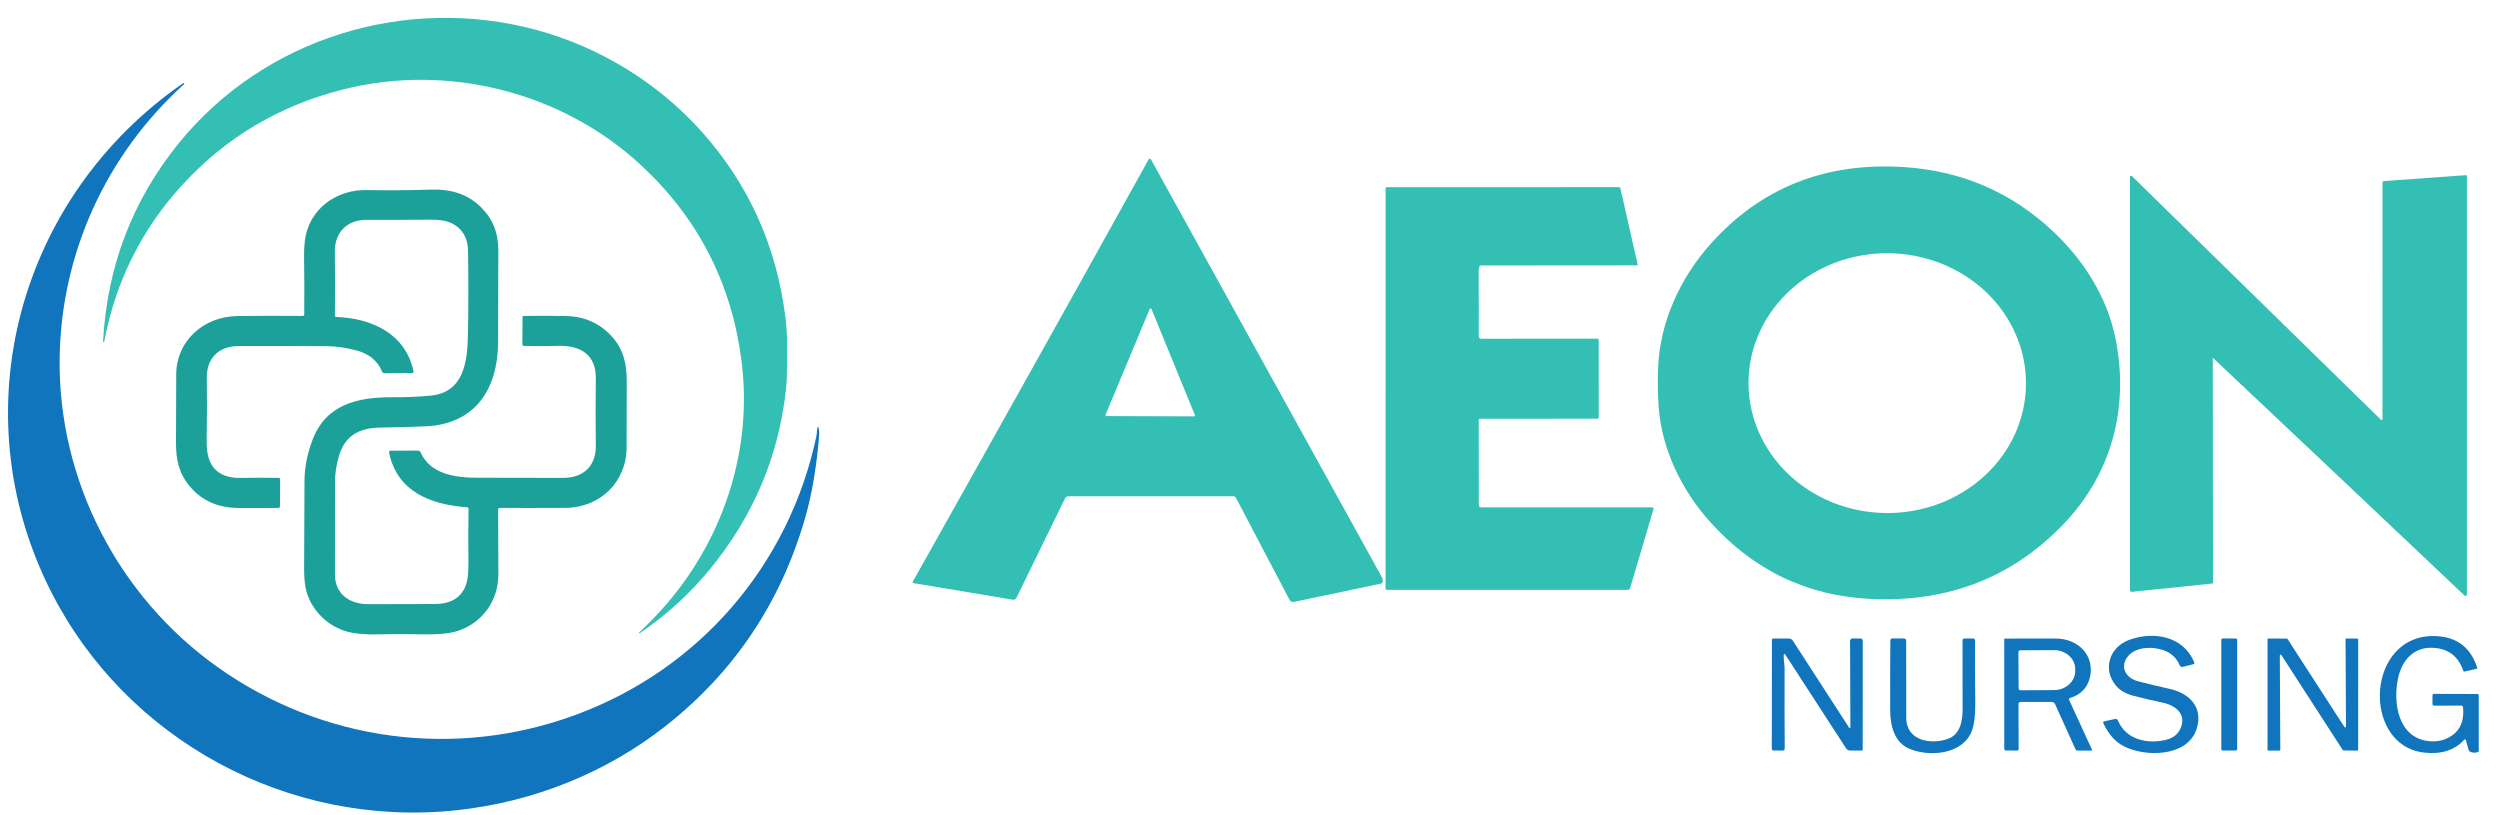 <svg width="184" height="60" viewBox="0 0 184 60" fill="none" xmlns="http://www.w3.org/2000/svg">
<path d="M7.584 25.133C7.885 19.613 9.744 14.748 13.161 10.537C19.443 2.797 29.865 -0.39 39.46 2.199C44.097 3.45 48.404 6.065 51.639 9.683C55.099 13.554 57.154 18.11 57.807 23.351C57.901 24.1 57.941 24.851 57.926 25.604C57.908 26.598 57.958 27.567 57.855 28.572C57.338 33.523 55.472 37.961 52.256 41.888C50.774 43.696 49.049 45.268 47.082 46.606C47.063 46.618 47.047 46.616 47.034 46.599L47.032 46.597C47.022 46.585 47.023 46.573 47.034 46.561C47.841 45.798 48.537 45.073 49.122 44.386C53.328 39.444 55.417 32.973 54.565 26.474C53.819 20.791 51.346 16.008 47.144 12.125C41.304 6.731 32.879 4.642 25.221 6.591C20.57 7.774 16.649 10.1 13.456 13.568C10.433 16.853 8.504 20.718 7.667 25.166C7.664 25.177 7.659 25.18 7.65 25.177L7.603 25.158C7.589 25.155 7.583 25.146 7.584 25.133Z" fill="#34BFB4"/>
<path d="M13.56 6.181C7.801 11.391 4.495 18.662 4.39 26.358C4.267 35.318 8.699 43.918 16.041 49.118C23.727 54.564 33.495 55.891 42.38 52.61C51.507 49.242 58.076 41.559 60.083 32.126C60.131 31.9 60.114 31.678 60.169 31.465C60.194 31.368 60.218 31.368 60.241 31.465C60.289 31.658 60.305 31.852 60.289 32.048C60.122 34.108 59.812 36.223 59.233 38.208C57.426 44.404 54.02 49.472 49.015 53.414C44.587 56.904 39.208 59.036 33.594 59.634C21.169 60.957 9.253 54.422 3.735 43.499C-2.941 30.283 1.339 14.509 13.492 6.114C13.507 6.103 13.519 6.105 13.529 6.12L13.562 6.161C13.568 6.169 13.568 6.175 13.56 6.181Z" fill="#1075BD"/>
<path d="M78.643 36.526C78.522 36.526 78.435 36.58 78.382 36.689L74.807 44.003C74.783 44.05 74.745 44.089 74.697 44.114C74.649 44.138 74.595 44.146 74.542 44.137L67.239 42.919C67.227 42.917 67.215 42.912 67.205 42.904C67.195 42.897 67.187 42.887 67.181 42.876C67.176 42.865 67.174 42.852 67.174 42.84C67.174 42.828 67.178 42.816 67.184 42.805C73.689 31.224 79.412 20.979 84.353 12.069C84.413 11.959 84.474 11.848 84.535 11.735C84.543 11.719 84.556 11.706 84.572 11.697C84.588 11.688 84.606 11.683 84.624 11.683C84.642 11.683 84.66 11.688 84.676 11.697C84.692 11.706 84.705 11.719 84.713 11.735C90.36 21.952 96.004 32.164 101.647 42.373C101.728 42.52 101.773 42.644 101.781 42.747C101.785 42.795 101.771 42.843 101.742 42.881C101.712 42.92 101.669 42.947 101.621 42.957L95.26 44.295C95.098 44.329 94.979 44.273 94.901 44.128L90.969 36.645C90.95 36.609 90.922 36.579 90.887 36.558C90.852 36.537 90.811 36.526 90.771 36.526H78.643ZM81.368 30.526C81.364 30.536 81.362 30.548 81.363 30.56C81.364 30.571 81.368 30.582 81.375 30.592C81.381 30.602 81.39 30.61 81.4 30.615C81.411 30.621 81.423 30.623 81.434 30.623L87.878 30.645C87.89 30.645 87.901 30.642 87.912 30.637C87.922 30.631 87.931 30.623 87.938 30.614C87.944 30.604 87.948 30.593 87.95 30.581C87.951 30.57 87.949 30.558 87.944 30.547L84.75 22.744C84.745 22.731 84.736 22.72 84.724 22.712C84.712 22.704 84.699 22.7 84.684 22.699C84.67 22.699 84.656 22.703 84.644 22.711C84.633 22.718 84.623 22.729 84.618 22.742L81.368 30.526Z" fill="#34BFB4"/>
<path d="M155.695 24.888C156.731 29.971 155.435 34.887 151.838 38.614C148.074 42.516 143.367 44.339 137.72 44.083C132.991 43.868 129.018 41.954 125.8 38.342C123.752 36.044 122.297 33.018 122.078 29.955C122.012 29.032 121.998 28.067 122.038 27.06C122.168 23.728 123.648 20.463 125.918 17.931C129.618 13.807 134.353 11.928 140.123 12.296C144.362 12.566 148.018 14.14 151.091 17.016C153.387 19.166 155.08 21.877 155.695 24.888ZM149.112 28.321C149.128 27.066 148.879 25.819 148.38 24.653C147.882 23.487 147.143 22.424 146.205 21.524C145.268 20.625 144.151 19.907 142.918 19.412C141.685 18.916 140.361 18.653 139.02 18.637C137.679 18.621 136.348 18.852 135.103 19.318C133.858 19.783 132.724 20.474 131.765 21.351C130.805 22.227 130.04 23.272 129.513 24.426C128.985 25.58 128.705 26.82 128.69 28.075C128.674 29.331 128.923 30.578 129.422 31.744C129.921 32.91 130.66 33.973 131.597 34.872C132.534 35.771 133.651 36.489 134.884 36.985C136.117 37.48 137.442 37.743 138.783 37.76C140.124 37.776 141.454 37.544 142.699 37.079C143.944 36.613 145.079 35.922 146.038 35.046C146.997 34.17 147.762 33.125 148.29 31.971C148.817 30.817 149.097 29.577 149.112 28.321Z" fill="#34BFB4"/>
<path d="M175.212 30.868C175.303 30.958 175.349 30.939 175.349 30.812L175.352 13.467C175.352 13.378 175.396 13.331 175.485 13.325L181.498 12.892C181.507 12.892 181.516 12.893 181.524 12.896C181.533 12.899 181.541 12.904 181.547 12.91C181.554 12.916 181.559 12.923 181.562 12.931C181.566 12.94 181.568 12.948 181.568 12.957C181.563 23.255 181.562 33.506 181.566 43.713C181.566 43.739 181.56 43.766 181.55 43.79C181.54 43.814 181.524 43.836 181.505 43.855C181.473 43.883 181.431 43.873 181.378 43.822C175.489 38.242 169.331 32.425 162.903 26.369C162.899 26.366 162.894 26.364 162.89 26.363C162.885 26.362 162.88 26.363 162.875 26.364C162.871 26.366 162.867 26.369 162.864 26.373C162.862 26.377 162.86 26.381 162.86 26.386L162.881 42.883C162.881 42.922 162.861 42.943 162.822 42.948L156.915 43.557C156.896 43.559 156.876 43.557 156.858 43.551C156.839 43.545 156.822 43.535 156.808 43.522C156.794 43.509 156.782 43.494 156.774 43.476C156.767 43.459 156.763 43.44 156.763 43.421L156.765 13.013C156.764 12.998 156.769 12.982 156.778 12.969C156.787 12.956 156.8 12.946 156.814 12.94C156.829 12.934 156.846 12.932 156.862 12.935C156.878 12.938 156.893 12.946 156.904 12.957L175.212 30.868Z" fill="#34BFB4"/>
<path d="M108.882 19.615C108.844 19.736 108.826 19.87 108.827 20.018C108.838 21.796 108.841 23.375 108.836 24.754C108.836 24.801 108.855 24.846 108.888 24.878C108.922 24.911 108.967 24.93 109.015 24.93L117.574 24.924C117.599 24.924 117.622 24.934 117.639 24.951C117.657 24.967 117.666 24.99 117.666 25.013L117.668 30.723C117.668 30.747 117.659 30.77 117.642 30.787C117.625 30.804 117.602 30.814 117.578 30.814L108.926 30.821C108.866 30.821 108.836 30.85 108.836 30.908L108.838 37.16C108.838 37.208 108.857 37.254 108.891 37.288C108.925 37.322 108.972 37.341 109.02 37.341L121.589 37.34C121.606 37.34 121.623 37.343 121.639 37.351C121.654 37.358 121.668 37.369 121.678 37.383C121.689 37.397 121.696 37.412 121.699 37.429C121.702 37.446 121.701 37.463 121.696 37.479L119.972 43.303C119.962 43.336 119.942 43.364 119.915 43.385C119.888 43.405 119.855 43.416 119.821 43.416L102.072 43.414C102.047 43.414 102.023 43.404 102.005 43.387C101.987 43.37 101.977 43.346 101.977 43.322L101.98 13.867C101.98 13.843 101.99 13.82 102.008 13.803C102.025 13.786 102.049 13.777 102.074 13.777L119.142 13.775C119.209 13.775 119.25 13.807 119.265 13.873L120.533 19.47C120.542 19.509 120.525 19.529 120.483 19.53L108.985 19.539C108.931 19.539 108.897 19.564 108.882 19.615Z" fill="#34BFB4"/>
<path d="M36.663 37.516C36.665 39.207 36.67 40.778 36.68 42.227C36.695 44.17 35.543 45.828 33.694 46.434C33.08 46.636 32.134 46.719 30.855 46.684C29.882 46.659 28.896 46.66 27.896 46.688C26.959 46.714 26.199 46.653 25.616 46.505C24.175 46.137 22.948 44.958 22.552 43.523C22.437 43.103 22.381 42.537 22.383 41.824C22.389 39.37 22.399 37.221 22.411 35.378C22.417 34.396 22.613 33.395 23 32.377C23.99 29.763 26.323 29.221 28.88 29.237C29.896 29.243 30.844 29.202 31.723 29.114C34.159 28.867 34.4 26.563 34.439 24.68C34.479 22.663 34.483 20.59 34.448 18.462C34.435 17.539 34.06 16.875 33.324 16.47C32.941 16.259 32.384 16.157 31.651 16.166C29.898 16.185 28.339 16.19 26.974 16.18C25.539 16.171 24.626 17.126 24.645 18.508C24.664 20.156 24.665 21.731 24.648 23.233C24.648 23.245 24.65 23.257 24.655 23.268C24.659 23.279 24.666 23.289 24.674 23.298C24.682 23.306 24.692 23.313 24.703 23.318C24.714 23.323 24.726 23.326 24.738 23.326C27.384 23.424 29.841 24.558 30.441 27.337C30.444 27.351 30.444 27.365 30.44 27.379C30.437 27.392 30.431 27.405 30.422 27.416C30.413 27.427 30.402 27.436 30.389 27.442C30.377 27.448 30.363 27.451 30.349 27.451L28.291 27.471C28.256 27.472 28.221 27.462 28.191 27.442C28.161 27.422 28.139 27.394 28.126 27.361C27.803 26.567 27.181 26.045 26.258 25.797C25.484 25.589 24.723 25.482 23.973 25.477C21.802 25.465 19.667 25.462 17.568 25.468C16.135 25.474 15.202 26.32 15.222 27.81C15.24 29.343 15.237 30.846 15.211 32.32C15.189 33.493 15.404 34.568 16.552 34.999C16.884 35.125 17.266 35.184 17.7 35.175C18.652 35.158 19.588 35.157 20.506 35.172C20.582 35.173 20.62 35.212 20.62 35.288L20.604 37.256C20.603 37.34 20.56 37.382 20.475 37.383C19.537 37.392 18.552 37.393 17.52 37.387C16.019 37.377 14.824 36.834 13.936 35.757C13.152 34.809 12.948 33.79 12.953 32.56C12.964 30.699 12.97 29.034 12.97 27.566C12.972 25.099 14.979 23.293 17.47 23.261C19.12 23.239 20.724 23.236 22.28 23.252C22.309 23.252 22.338 23.24 22.358 23.22C22.379 23.2 22.391 23.173 22.391 23.145C22.407 21.774 22.403 20.377 22.38 18.952C22.365 18.11 22.444 17.427 22.617 16.905C23.222 15.071 25.002 13.96 26.95 13.99C28.602 14.017 30.203 14.005 31.751 13.956C33.288 13.908 34.511 14.346 35.42 15.272C36.321 16.189 36.676 17.174 36.676 18.457C36.676 20.784 36.67 23.034 36.658 25.206C36.638 28.637 34.985 31.238 31.258 31.383C30.169 31.425 29.087 31.454 28.01 31.47C26.494 31.492 25.397 32.009 24.941 33.577C24.753 34.218 24.659 34.839 24.659 35.44C24.659 37.58 24.657 39.858 24.652 42.272C24.648 43.735 25.736 44.473 27.121 44.465C28.85 44.455 30.479 44.451 32.008 44.455C33.052 44.458 33.775 44.084 34.178 43.331C34.387 42.938 34.487 42.308 34.478 41.44C34.462 40.084 34.463 38.76 34.483 37.467C34.484 37.382 34.442 37.337 34.356 37.332C31.705 37.148 29.219 36.178 28.634 33.306C28.63 33.29 28.631 33.273 28.635 33.256C28.639 33.24 28.647 33.225 28.658 33.212C28.668 33.199 28.682 33.188 28.697 33.181C28.712 33.174 28.729 33.17 28.746 33.17L30.761 33.163C30.802 33.163 30.842 33.175 30.876 33.197C30.91 33.219 30.938 33.251 30.954 33.288C31.66 34.903 33.513 35.157 35.109 35.161C37.059 35.164 39.17 35.168 41.44 35.172C42.954 35.175 43.871 34.292 43.852 32.788C43.831 31.181 43.831 29.544 43.852 27.877C43.874 26.101 42.739 25.412 41.074 25.456C40.176 25.48 39.333 25.48 38.546 25.457C38.518 25.456 38.492 25.445 38.473 25.426C38.454 25.407 38.444 25.381 38.445 25.354L38.458 23.328C38.458 23.309 38.465 23.291 38.478 23.277C38.492 23.263 38.51 23.256 38.529 23.255C39.637 23.235 40.691 23.236 41.69 23.261C43.045 23.294 44.164 23.802 45.05 24.785C45.913 25.74 46.132 26.83 46.127 28.115C46.118 29.867 46.115 31.468 46.117 32.919C46.121 35.456 44.187 37.367 41.608 37.38C39.83 37.389 38.227 37.39 36.798 37.383C36.708 37.383 36.663 37.427 36.663 37.516Z" fill="#1CA19A"/>
<path d="M155.885 53.037C156.471 54.424 157.978 54.763 159.34 54.471C159.866 54.359 160.232 54.106 160.437 53.712C160.994 52.642 160.188 51.933 159.204 51.723C158.506 51.576 157.781 51.405 157.029 51.212C156.448 51.063 156.01 50.807 155.715 50.443C154.744 49.245 155.25 47.646 156.679 47.108C158.483 46.432 160.678 46.805 161.489 48.727C161.525 48.814 161.497 48.869 161.405 48.892L160.667 49.078C160.55 49.108 160.469 49.068 160.422 48.959C160.217 48.481 159.884 48.139 159.423 47.931C158.63 47.572 157.252 47.532 156.626 48.294C155.973 49.086 156.473 49.91 157.358 50.142C158.127 50.343 158.899 50.529 159.673 50.699C161.147 51.022 162.163 52.059 161.682 53.616C161.029 55.724 157.92 55.736 156.328 54.933C155.702 54.619 155.196 54.056 154.81 53.242C154.771 53.16 154.796 53.109 154.885 53.09L155.651 52.92C155.762 52.894 155.84 52.933 155.885 53.037Z" fill="#1075BD"/>
<path d="M181.486 54.468C181.483 54.456 181.476 54.446 181.468 54.438C181.459 54.429 181.448 54.424 181.436 54.421C181.424 54.419 181.411 54.419 181.399 54.423C181.387 54.427 181.377 54.433 181.368 54.442C180.672 55.218 179.684 55.534 178.404 55.389C173.762 54.859 174.119 46.548 179.339 46.82C180.862 46.9 181.86 47.683 182.331 49.169C182.339 49.196 182.329 49.212 182.301 49.218L181.376 49.43C181.361 49.434 181.346 49.432 181.333 49.425C181.32 49.418 181.31 49.406 181.306 49.392C180.934 48.283 180.167 47.711 179.004 47.676C177.593 47.632 176.77 48.653 176.5 49.905C176.106 51.745 176.505 54.305 178.759 54.547C179.413 54.618 179.993 54.473 180.498 54.112C181.11 53.675 181.371 52.989 181.28 52.055C181.271 51.973 181.225 51.932 181.142 51.932L179.171 51.937C179.077 51.937 179.03 51.891 179.03 51.798V51.209C179.03 51.115 179.076 51.069 179.17 51.069L182.345 51.078C182.369 51.078 182.392 51.087 182.409 51.103C182.426 51.12 182.436 51.142 182.436 51.165L182.437 55.234C182.437 55.305 182.403 55.349 182.334 55.367C182.161 55.413 182.002 55.407 181.856 55.35C181.812 55.334 181.773 55.307 181.741 55.272C181.71 55.237 181.688 55.196 181.676 55.151L181.486 54.468Z" fill="#1075BD"/>
<path d="M131.278 48.288C131.28 48.605 131.346 48.932 131.346 49.256C131.339 51.186 131.342 53.129 131.356 55.086C131.357 55.191 131.303 55.243 131.196 55.243L130.544 55.24C130.451 55.239 130.404 55.193 130.404 55.102L130.414 47.106C130.414 47.034 130.451 46.997 130.526 46.996L131.654 46.994C131.714 46.994 131.772 47.009 131.825 47.037C131.877 47.065 131.921 47.106 131.954 47.155L136.062 53.507C136.147 53.639 136.189 53.627 136.189 53.471L136.165 47.17C136.165 47.146 136.17 47.122 136.179 47.1C136.189 47.078 136.202 47.058 136.219 47.041C136.236 47.024 136.257 47.011 136.279 47.002C136.301 46.993 136.325 46.988 136.349 46.989L136.903 46.99C137.033 46.99 137.098 47.054 137.098 47.182L137.095 55.166C137.095 55.216 137.069 55.242 137.017 55.242L136.167 55.24C136.108 55.239 136.051 55.224 135.999 55.197C135.948 55.169 135.904 55.129 135.873 55.08L131.438 48.241C131.33 48.074 131.277 48.09 131.278 48.288Z" fill="#1075BD"/>
<path d="M140.3 52.845C140.306 54.536 142.149 54.825 143.379 54.375C144.304 54.036 144.448 53.012 144.446 52.18C144.444 50.462 144.443 48.775 144.442 47.121C144.442 47.104 144.445 47.088 144.452 47.072C144.458 47.057 144.468 47.043 144.48 47.031C144.492 47.019 144.506 47.01 144.522 47.004C144.537 46.997 144.554 46.994 144.571 46.994L145.224 46.99C145.242 46.99 145.261 46.993 145.278 47C145.295 47.007 145.31 47.017 145.323 47.03C145.337 47.043 145.347 47.058 145.354 47.075C145.361 47.092 145.364 47.11 145.364 47.128C145.353 48.428 145.358 49.946 145.38 51.681C145.393 52.612 145.307 53.318 145.125 53.799C144.462 55.533 142.011 55.736 140.527 55.109C139.434 54.649 139.124 53.418 139.119 52.325C139.112 50.627 139.115 48.897 139.13 47.133C139.13 47.114 139.134 47.094 139.142 47.076C139.15 47.058 139.162 47.041 139.176 47.028C139.19 47.014 139.207 47.003 139.226 46.996C139.245 46.988 139.264 46.985 139.285 46.985L140.12 46.994C140.235 46.996 140.293 47.054 140.293 47.168C140.292 49.094 140.294 50.987 140.3 52.845Z" fill="#1075BD"/>
<path d="M152.297 51.535L153.962 55.16C153.986 55.215 153.969 55.242 153.908 55.242H152.92C152.839 55.243 152.783 55.207 152.751 55.135L151.251 51.819C151.23 51.773 151.195 51.733 151.152 51.706C151.109 51.678 151.058 51.663 151.007 51.663L148.709 51.662C148.67 51.662 148.632 51.677 148.605 51.704C148.577 51.731 148.561 51.768 148.561 51.807L148.572 55.111C148.572 55.202 148.527 55.246 148.436 55.245L147.629 55.233C147.554 55.231 147.516 55.194 147.516 55.12L147.511 47.048C147.511 47.019 147.525 47.004 147.555 47.003C148.875 46.991 150.135 46.99 151.334 46.999C152.884 47.01 154.107 48.136 153.85 49.704C153.715 50.527 153.185 51.13 152.376 51.362C152.281 51.389 152.255 51.447 152.297 51.535ZM148.556 47.993L148.571 50.672C148.571 50.707 148.585 50.741 148.61 50.765C148.635 50.79 148.669 50.804 148.705 50.804L151.183 50.79C151.597 50.788 151.993 50.638 152.284 50.375C152.575 50.111 152.738 49.755 152.736 49.385V49.236C152.734 48.866 152.568 48.511 152.274 48.251C151.98 47.991 151.582 47.846 151.169 47.848L148.69 47.86C148.673 47.86 148.655 47.864 148.639 47.87C148.622 47.877 148.608 47.887 148.595 47.899C148.583 47.911 148.573 47.926 148.566 47.942C148.559 47.958 148.556 47.975 148.556 47.993Z" fill="#1075BD"/>
<path d="M164.656 55.138C164.656 55.165 164.645 55.191 164.626 55.21C164.606 55.229 164.58 55.24 164.553 55.24H163.592C163.565 55.24 163.539 55.229 163.519 55.21C163.5 55.191 163.489 55.165 163.489 55.138V47.094C163.489 47.067 163.5 47.041 163.519 47.022C163.539 47.003 163.565 46.992 163.592 46.992H164.553C164.58 46.992 164.606 47.003 164.626 47.022C164.645 47.041 164.656 47.067 164.656 47.094V55.138Z" fill="#1075BD"/>
<path d="M167.769 55.242H166.95C166.934 55.242 166.919 55.235 166.907 55.224C166.896 55.213 166.89 55.198 166.89 55.182V47.057C166.89 47.041 166.896 47.026 166.907 47.015C166.919 47.004 166.934 46.998 166.95 46.998L168.306 46.999C168.317 46.999 168.327 47.002 168.336 47.006C168.345 47.011 168.352 47.018 168.358 47.026L172.555 53.514C172.562 53.524 172.573 53.532 172.585 53.536C172.597 53.54 172.61 53.541 172.622 53.537C172.634 53.533 172.645 53.526 172.653 53.516C172.661 53.506 172.665 53.494 172.665 53.481L172.632 47.054C172.632 47.038 172.639 47.023 172.65 47.011C172.661 47 172.677 46.994 172.693 46.994L173.503 46.999C173.519 46.999 173.534 47.006 173.546 47.017C173.557 47.028 173.563 47.043 173.563 47.059L173.561 55.187C173.561 55.195 173.56 55.203 173.557 55.211C173.554 55.218 173.549 55.225 173.543 55.23C173.537 55.236 173.53 55.24 173.523 55.243C173.515 55.246 173.507 55.247 173.499 55.247L172.48 55.231C172.469 55.231 172.459 55.228 172.45 55.224C172.441 55.219 172.434 55.212 172.428 55.204L167.905 48.207C167.898 48.196 167.888 48.188 167.876 48.184C167.863 48.18 167.85 48.18 167.838 48.184C167.826 48.187 167.815 48.195 167.807 48.205C167.8 48.215 167.795 48.227 167.795 48.239L167.83 55.182C167.83 55.198 167.823 55.213 167.812 55.224C167.801 55.235 167.785 55.242 167.769 55.242Z" fill="#1075BD"/>
</svg>
